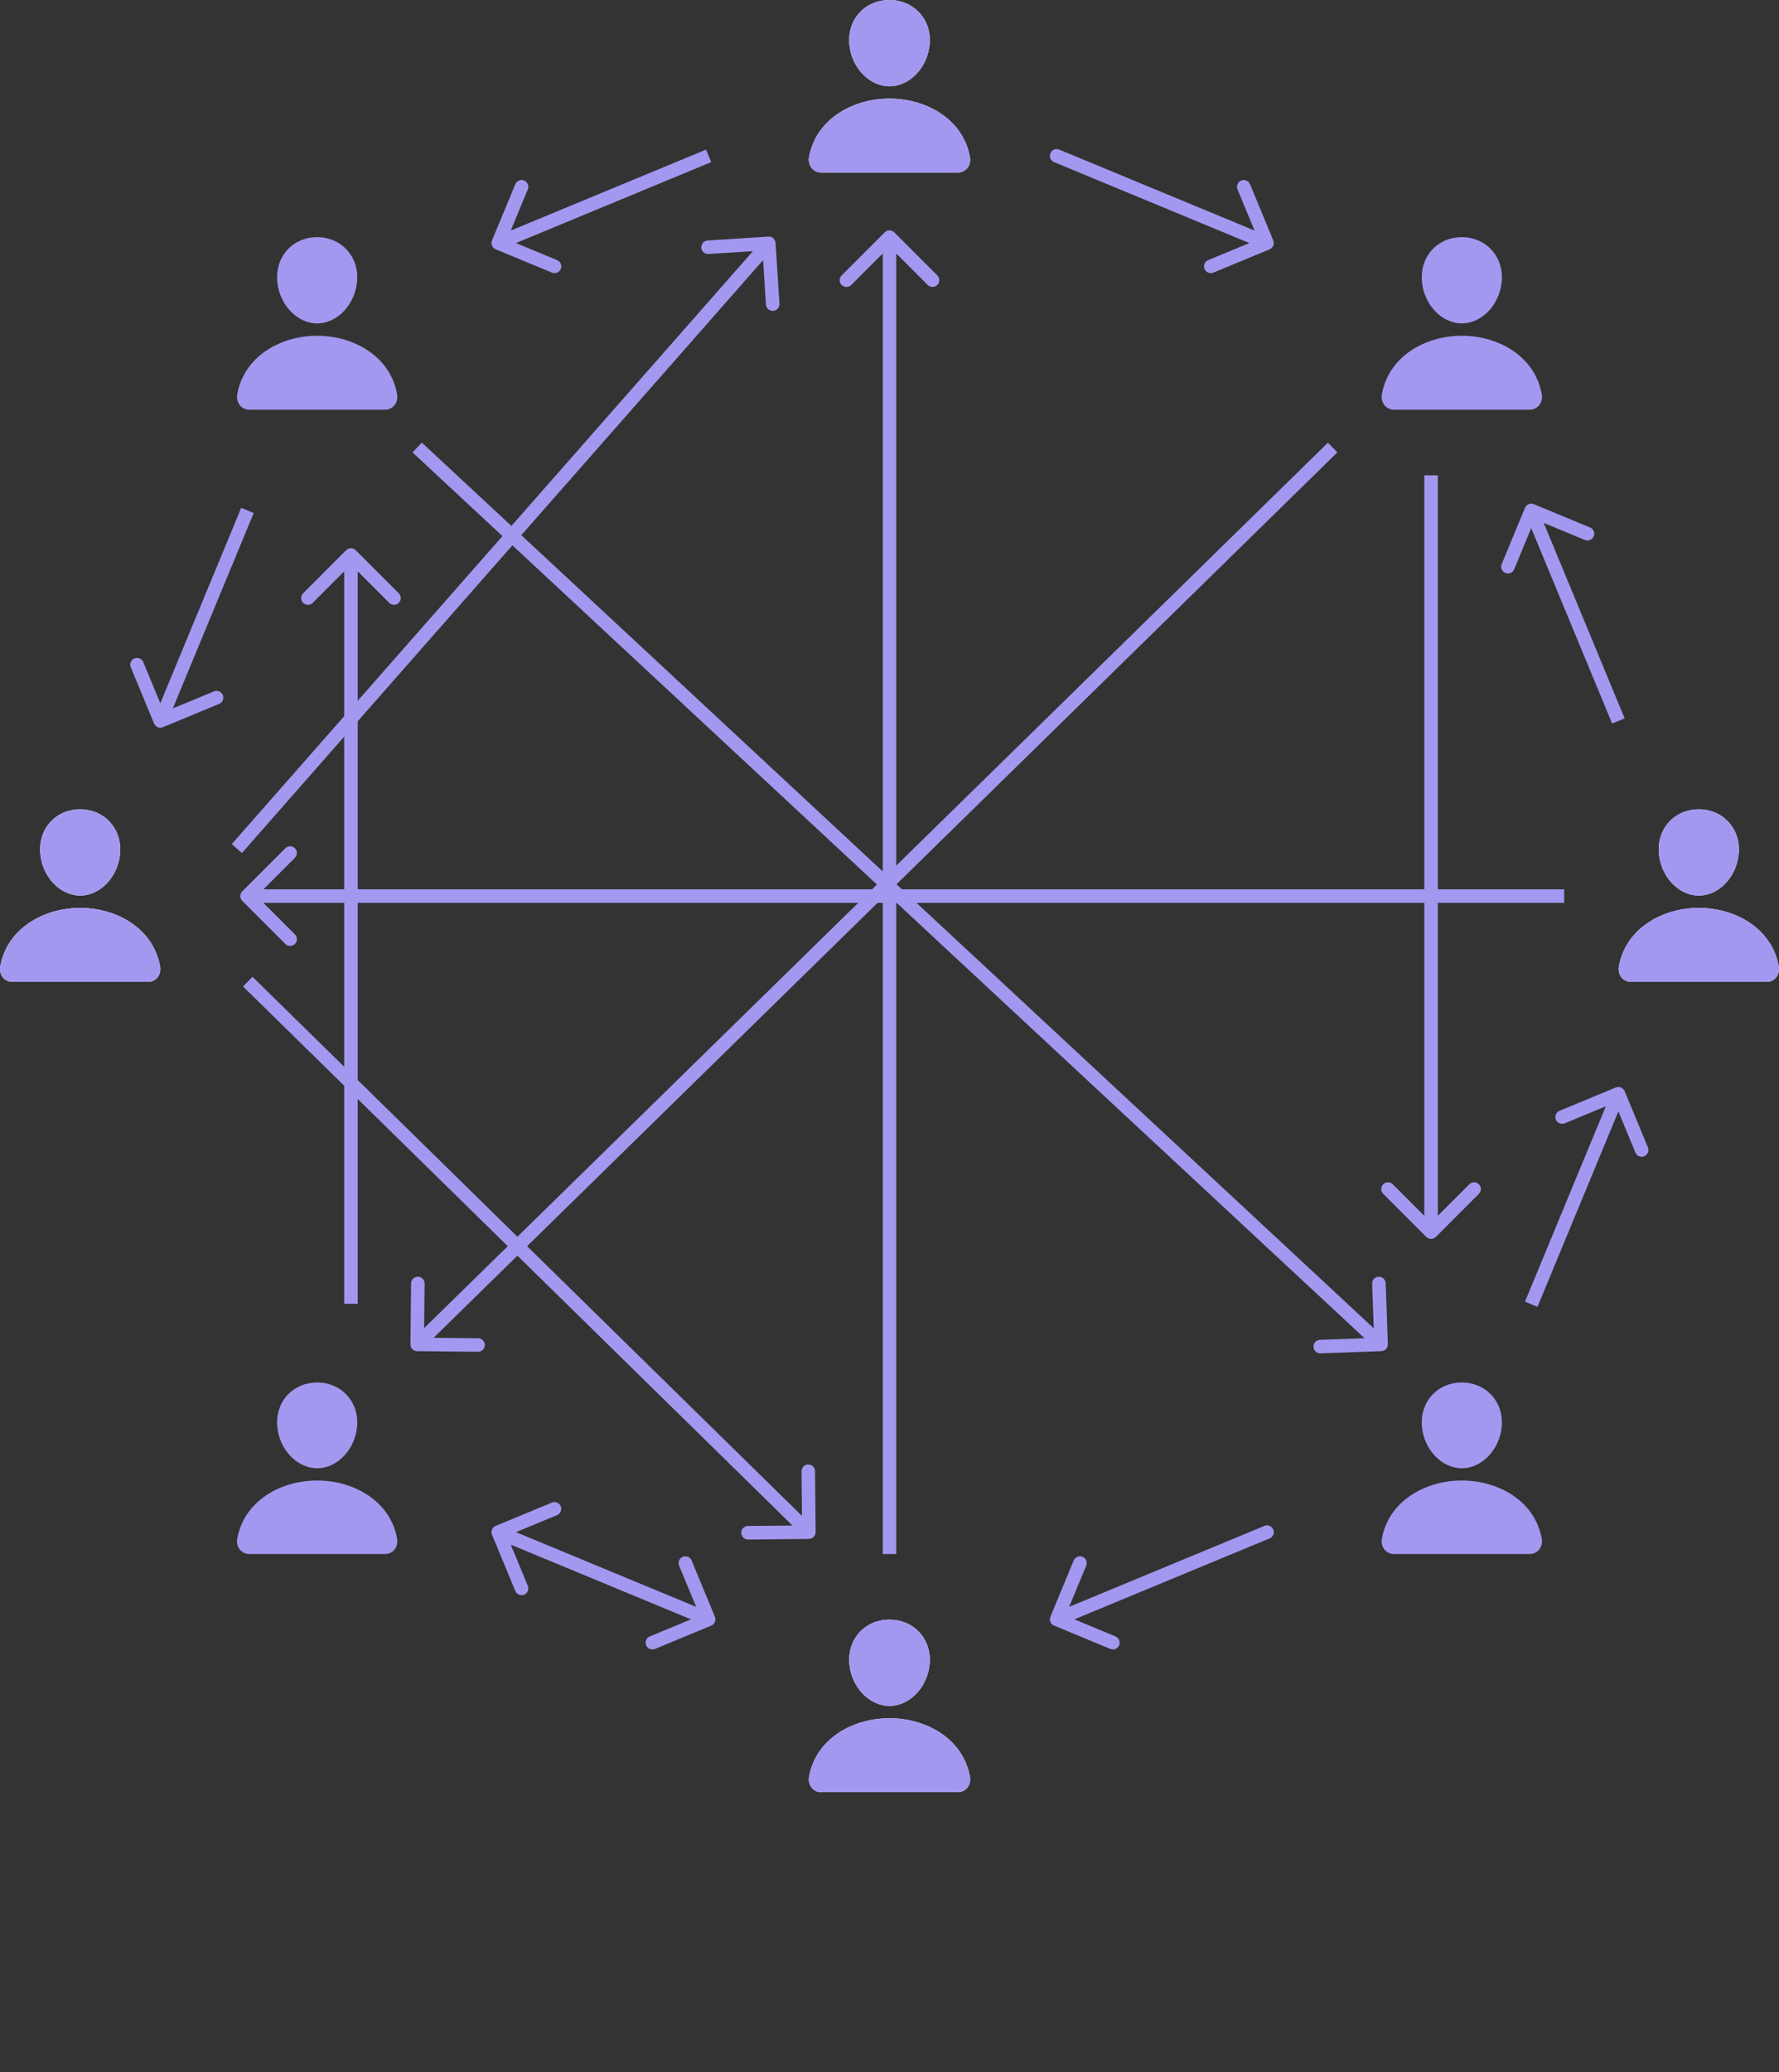 <svg width="1578" height="1837" viewBox="0 0 1578 1837" fill="none" xmlns="http://www.w3.org/2000/svg">
<rect x="0" y="0" width="1578" height="1837" fill="#333333" stroke="none"/>
<path d="M815.368 11.124C808.673 3.951 799.321 0 789 0C778.623 0 769.241 3.927 762.577 11.056C755.84 18.264 752.558 28.06 753.329 38.638C754.856 59.508 770.858 76.484 789 76.484C807.142 76.484 823.116 59.511 824.668 38.645C825.449 28.163 822.146 18.387 815.368 11.124ZM849.553 152.968H728.447C726.862 152.989 725.292 152.658 723.852 152.001C722.411 151.344 721.137 150.376 720.121 149.168C717.885 146.515 716.983 142.892 717.651 139.229C720.554 123.242 729.617 109.813 743.86 100.386C756.515 92.017 772.544 87.411 789 87.411C805.456 87.411 821.485 92.02 834.139 100.386C848.383 109.81 857.445 123.239 860.349 139.225C861.017 142.889 860.115 146.512 857.879 149.165C856.863 150.373 855.589 151.342 854.149 152C852.708 152.658 851.138 152.989 849.553 152.968Z" fill="white"/>
<path d="M97.321 728.56C90.667 721.386 81.374 717.435 71.117 717.435C60.806 717.435 51.482 721.362 44.859 728.491C38.165 735.699 34.903 745.495 35.669 756.074C37.187 776.943 53.089 793.92 71.117 793.92C89.146 793.92 105.02 776.946 106.562 756.08C107.338 745.598 104.056 735.822 97.321 728.56ZM131.292 870.404H10.943C9.368 870.424 7.808 870.094 6.376 869.436C4.945 868.779 3.678 867.811 2.669 866.603C0.446 863.95 -0.449 860.328 0.214 856.664C3.1 840.677 12.105 827.248 26.26 817.821C38.835 809.452 54.764 804.846 71.117 804.846C87.471 804.846 103.4 809.455 115.975 817.821C130.129 827.245 139.135 840.674 142.021 856.661C142.684 860.324 141.788 863.947 139.566 866.6C138.557 867.808 137.29 868.777 135.859 869.435C134.428 870.093 132.867 870.424 131.292 870.404Z" fill="white"/>
<path d="M1533.09 728.56C1526.43 721.386 1517.14 717.435 1506.88 717.435C1496.57 717.435 1487.25 721.362 1480.62 728.491C1473.93 735.699 1470.67 745.495 1471.43 756.074C1472.95 776.943 1488.85 793.92 1506.88 793.92C1524.91 793.92 1540.79 776.946 1542.33 756.08C1543.1 745.598 1539.82 735.822 1533.09 728.56ZM1567.06 870.404H1446.71C1445.13 870.424 1443.57 870.094 1442.14 869.436C1440.71 868.779 1439.44 867.811 1438.43 866.603C1436.21 863.95 1435.32 860.328 1435.98 856.664C1438.86 840.677 1447.87 827.248 1462.03 817.821C1474.6 809.452 1490.53 804.846 1506.88 804.846C1523.24 804.846 1539.16 809.455 1551.74 817.821C1565.89 827.245 1574.9 840.674 1577.79 856.661C1578.45 860.324 1577.55 863.947 1575.33 866.6C1574.32 867.808 1573.06 868.777 1571.62 869.435C1570.19 870.093 1568.63 870.424 1567.06 870.404Z" fill="white"/>
<path d="M815.368 1446.89C808.673 1439.72 799.321 1435.77 789 1435.77C778.623 1435.77 769.241 1439.69 762.577 1446.82C755.84 1454.03 752.558 1463.83 753.329 1474.4C754.856 1495.27 770.858 1512.25 789 1512.25C807.142 1512.25 823.116 1495.28 824.668 1474.41C825.449 1463.93 822.146 1454.15 815.368 1446.89ZM849.553 1588.73H728.447C726.862 1588.75 725.292 1588.42 723.852 1587.77C722.411 1587.11 721.137 1586.14 720.121 1584.93C717.885 1582.28 716.983 1578.66 717.651 1574.99C720.554 1559.01 729.617 1545.58 743.86 1536.15C756.515 1527.78 772.544 1523.18 789 1523.18C805.456 1523.18 821.485 1527.79 834.139 1536.15C848.383 1545.57 857.445 1559 860.349 1574.99C861.017 1578.65 860.115 1582.28 857.879 1584.93C856.863 1586.14 855.589 1587.11 854.149 1587.76C852.708 1588.42 851.138 1588.75 849.553 1588.73Z" fill="white"/>
<path d="M815.368 11.124C808.673 3.951 799.321 0 789 0C778.623 0 769.241 3.927 762.577 11.056C755.84 18.264 752.558 28.06 753.329 38.638C754.856 59.508 770.858 76.484 789 76.484C807.142 76.484 823.116 59.511 824.668 38.645C825.449 28.163 822.146 18.387 815.368 11.124ZM849.553 152.968H728.447C726.862 152.989 725.292 152.658 723.852 152.001C722.411 151.344 721.137 150.376 720.121 149.168C717.885 146.515 716.983 142.892 717.651 139.229C720.554 123.242 729.617 109.813 743.86 100.386C756.515 92.017 772.544 87.411 789 87.411C805.456 87.411 821.485 92.02 834.139 100.386C848.383 109.81 857.445 123.239 860.349 139.225C861.017 142.889 860.115 146.512 857.879 149.165C856.863 150.373 855.589 151.342 854.149 152C852.708 152.658 851.138 152.989 849.553 152.968Z" fill="#A398F0"/>
<path d="M97.321 728.56C90.667 721.386 81.374 717.435 71.117 717.435C60.806 717.435 51.482 721.362 44.859 728.491C38.165 735.699 34.903 745.495 35.669 756.074C37.187 776.943 53.089 793.92 71.117 793.92C89.146 793.92 105.02 776.946 106.562 756.08C107.338 745.598 104.056 735.822 97.321 728.56ZM131.292 870.404H10.943C9.368 870.424 7.808 870.094 6.376 869.436C4.945 868.779 3.678 867.811 2.669 866.603C0.446 863.95 -0.449 860.328 0.214 856.664C3.1 840.677 12.105 827.248 26.26 817.821C38.835 809.452 54.764 804.846 71.117 804.846C87.471 804.846 103.4 809.455 115.975 817.821C130.129 827.245 139.135 840.674 142.021 856.661C142.684 860.324 141.788 863.947 139.566 866.6C138.557 867.808 137.29 868.777 135.859 869.435C134.428 870.093 132.867 870.424 131.292 870.404Z" fill="#A398F0"/>
<path d="M1322.86 1236.6C1316.21 1229.47 1306.92 1225.54 1296.66 1225.54C1286.35 1225.54 1277.03 1229.45 1270.4 1236.54C1263.71 1243.7 1260.45 1253.44 1261.21 1263.96C1262.73 1284.7 1278.63 1301.58 1296.66 1301.58C1314.69 1301.58 1330.56 1284.71 1332.11 1263.96C1332.88 1253.54 1329.6 1243.82 1322.86 1236.6ZM1356.84 1377.62H1236.49C1234.91 1377.64 1233.35 1377.31 1231.92 1376.66C1230.49 1376 1229.22 1375.04 1228.21 1373.84C1225.99 1371.2 1225.09 1367.6 1225.76 1363.96C1228.64 1348.07 1237.65 1334.71 1251.8 1325.34C1264.38 1317.02 1280.31 1312.44 1296.66 1312.44C1313.01 1312.44 1328.94 1317.03 1341.52 1325.34C1355.67 1334.71 1364.68 1348.06 1367.56 1363.96C1368.23 1367.6 1367.33 1371.2 1365.11 1373.84C1364.1 1375.04 1362.83 1376 1361.4 1376.65C1359.97 1377.31 1358.41 1377.64 1356.84 1377.62Z" fill="#A398F0"/>
<path d="M307.542 1236.6C300.888 1229.47 291.596 1225.54 281.339 1225.54C271.027 1225.54 261.703 1229.45 255.081 1236.54C248.386 1243.7 245.124 1253.44 245.89 1263.96C247.408 1284.7 263.31 1301.58 281.339 1301.58C299.367 1301.58 315.241 1284.71 316.783 1263.96C317.56 1253.54 314.277 1243.82 307.542 1236.6ZM341.513 1377.62H221.164C219.589 1377.64 218.029 1377.31 216.597 1376.66C215.166 1376 213.9 1375.04 212.89 1373.84C210.668 1371.2 209.772 1367.6 210.435 1363.96C213.321 1348.07 222.326 1334.71 236.481 1325.34C249.056 1317.02 264.985 1312.44 281.339 1312.44C297.692 1312.44 313.621 1317.03 326.196 1325.34C340.351 1334.71 349.356 1348.06 352.242 1363.96C352.905 1367.6 352.009 1371.2 349.787 1373.84C348.778 1375.04 347.511 1376 346.08 1376.65C344.649 1377.31 343.089 1377.64 341.513 1377.62Z" fill="#A398F0"/>
<path d="M1322.86 221.346C1316.21 214.172 1306.92 210.221 1296.66 210.221C1286.35 210.221 1277.03 214.148 1270.4 221.277C1263.71 228.485 1260.45 238.281 1261.21 248.859C1262.73 269.729 1278.63 286.705 1296.66 286.705C1314.69 286.705 1330.56 269.732 1332.11 248.866C1332.88 238.384 1329.6 228.608 1322.86 221.346ZM1356.84 363.19H1236.49C1234.91 363.21 1233.35 362.88 1231.92 362.222C1230.49 361.565 1229.22 360.597 1228.21 359.389C1225.99 356.736 1225.09 353.114 1225.76 349.45C1228.64 333.463 1237.65 320.034 1251.8 310.607C1264.38 302.238 1280.31 297.632 1296.66 297.632C1313.01 297.632 1328.94 302.241 1341.52 310.607C1355.67 320.031 1364.68 333.46 1367.56 349.446C1368.23 353.11 1367.33 356.733 1365.11 359.386C1364.1 360.594 1362.83 361.563 1361.4 362.221C1359.97 362.879 1358.41 363.21 1356.84 363.19Z" fill="#A398F0"/>
<path d="M307.542 221.346C300.888 214.172 291.596 210.221 281.339 210.221C271.027 210.221 261.703 214.148 255.081 221.277C248.386 228.485 245.124 238.281 245.89 248.859C247.408 269.729 263.31 286.705 281.339 286.705C299.367 286.705 315.241 269.732 316.783 248.866C317.56 238.384 314.277 228.608 307.542 221.346ZM341.513 363.19H221.164C219.589 363.21 218.029 362.88 216.597 362.222C215.166 361.565 213.9 360.597 212.89 359.389C210.668 356.736 209.772 353.114 210.435 349.45C213.321 333.463 222.326 320.034 236.481 310.607C249.056 302.238 264.985 297.632 281.339 297.632C297.692 297.632 313.621 302.241 326.196 310.607C340.351 320.031 349.356 333.46 352.242 349.446C352.905 353.11 352.009 356.733 349.787 359.386C348.778 360.594 347.511 361.563 346.08 362.221C344.649 362.879 343.089 363.21 341.513 363.19Z" fill="#A398F0"/>
<path d="M1533.09 728.56C1526.43 721.386 1517.14 717.435 1506.88 717.435C1496.57 717.435 1487.25 721.362 1480.62 728.491C1473.93 735.699 1470.67 745.495 1471.43 756.074C1472.95 776.943 1488.85 793.92 1506.88 793.92C1524.91 793.92 1540.79 776.946 1542.33 756.08C1543.1 745.598 1539.82 735.822 1533.09 728.56ZM1567.06 870.404H1446.71C1445.13 870.424 1443.57 870.094 1442.14 869.436C1440.71 868.779 1439.44 867.811 1438.43 866.603C1436.21 863.95 1435.32 860.328 1435.98 856.664C1438.86 840.677 1447.87 827.248 1462.03 817.821C1474.6 809.452 1490.53 804.846 1506.88 804.846C1523.24 804.846 1539.16 809.455 1551.74 817.821C1565.89 827.245 1574.9 840.674 1577.79 856.661C1578.45 860.324 1577.55 863.947 1575.33 866.6C1574.32 867.808 1573.06 868.777 1571.62 869.435C1570.19 870.093 1568.63 870.424 1567.06 870.404Z" fill="#A398F0"/>
<path d="M815.368 1446.89C808.673 1439.72 799.321 1435.77 789 1435.77C778.623 1435.77 769.241 1439.69 762.577 1446.82C755.84 1454.03 752.558 1463.83 753.329 1474.4C754.856 1495.27 770.858 1512.25 789 1512.25C807.142 1512.25 823.116 1495.28 824.668 1474.41C825.449 1463.93 822.146 1454.15 815.368 1446.89ZM849.553 1588.73H728.447C726.862 1588.75 725.292 1588.42 723.852 1587.77C722.411 1587.11 721.137 1586.14 720.121 1584.93C717.885 1582.28 716.983 1578.66 717.651 1574.99C720.554 1559.01 729.617 1545.58 743.86 1536.15C756.515 1527.78 772.544 1523.18 789 1523.18C805.456 1523.18 821.485 1527.79 834.139 1536.15C848.383 1545.57 857.445 1559 860.349 1574.99C861.017 1578.65 860.115 1582.28 857.879 1584.93C856.863 1586.14 855.589 1587.11 854.149 1587.76C852.708 1588.42 851.138 1588.75 849.553 1588.73Z" fill="#A398F0"/>
<path d="M931.722 1433.23C930.454 1436.29 931.908 1439.8 934.97 1441.07L984.859 1461.74C987.92 1463 991.43 1461.55 992.698 1458.49C993.966 1455.43 992.513 1451.92 989.451 1450.65L945.105 1432.28L963.474 1387.93C964.742 1384.87 963.288 1381.36 960.227 1380.1C957.165 1378.83 953.655 1380.28 952.387 1383.34L931.722 1433.23ZM1126.18 1363.77C1129.24 1362.5 1130.7 1358.99 1129.43 1355.93C1128.16 1352.87 1124.65 1351.42 1121.59 1352.68L1126.18 1363.77ZM939.562 1441.07L1126.18 1363.77L1121.59 1352.68L934.97 1429.98L939.562 1441.07Z" fill="#A398F0"/>
<path d="M1360.52 446.93C1357.46 445.662 1353.95 447.116 1352.68 450.177L1332.02 500.067C1330.75 503.128 1332.2 506.638 1335.27 507.906C1338.33 509.174 1341.84 507.72 1343.11 504.659L1361.47 460.313L1405.82 478.681C1408.88 479.949 1412.39 478.496 1413.66 475.434C1414.93 472.373 1413.47 468.863 1410.41 467.595L1360.52 446.93ZM1441.07 636.798L1363.77 450.177L1352.68 454.769L1429.98 641.39L1441.07 636.798Z" fill="#A398F0"/>
<path d="M439.673 1352.68C436.612 1353.95 435.158 1357.46 436.426 1360.52L457.091 1410.41C458.359 1413.47 461.869 1414.93 464.93 1413.66C467.992 1412.39 469.446 1408.88 468.178 1405.82L449.809 1361.47L494.155 1343.11C497.217 1341.84 498.67 1338.33 497.402 1335.27C496.134 1332.2 492.624 1330.75 489.563 1332.02L439.673 1352.68ZM630.886 1441.07C633.948 1439.8 635.402 1436.29 634.134 1433.23L613.469 1383.34C612.201 1380.28 608.691 1378.83 605.629 1380.1C602.568 1381.36 601.114 1384.87 602.382 1387.93L620.751 1432.28L576.405 1450.65C573.343 1451.92 571.889 1455.43 573.158 1458.49C574.426 1461.55 577.935 1463 580.997 1461.74L630.886 1441.07ZM439.673 1363.77L626.294 1441.07L630.886 1429.98L444.266 1352.68L439.673 1363.77Z" fill="#A398F0"/>
<path d="M136.663 641.39C137.931 644.452 141.441 645.905 144.502 644.637L194.392 623.972C197.453 622.704 198.907 619.194 197.639 616.133C196.371 613.071 192.861 611.618 189.799 612.886L145.453 631.255L127.084 586.908C125.816 583.847 122.306 582.393 119.245 583.661C116.183 584.929 114.73 588.439 115.998 591.501L136.663 641.39ZM213.964 450.177L136.663 636.798L147.749 641.39L225.05 454.769L213.964 450.177Z" fill="#A398F0"/>
<path d="M1225.29 1197.77C1228.6 1197.65 1231.19 1194.87 1231.07 1191.55L1229.11 1137.59C1228.99 1134.28 1226.21 1131.69 1222.89 1131.81C1219.58 1131.93 1217 1134.71 1217.12 1138.03L1218.86 1185.99L1170.89 1187.74C1167.58 1187.86 1164.99 1190.64 1165.11 1193.95C1165.23 1197.26 1168.01 1199.85 1171.33 1199.73L1225.29 1197.77ZM365.973 401.116L1220.99 1196.17L1229.16 1187.38L374.144 392.328L365.973 401.116Z" fill="#A398F0"/>
<path d="M687.929 215.349C687.717 212.042 684.865 209.533 681.558 209.745L627.668 213.199C624.361 213.411 621.852 216.264 622.064 219.571C622.276 222.878 625.129 225.387 628.436 225.175L676.338 222.104L679.408 270.006C679.62 273.313 682.473 275.822 685.78 275.61C689.087 275.398 691.596 272.545 691.384 269.238L687.929 215.349ZM214.582 756.199L686.447 219.695L677.436 211.77L205.571 748.274L214.582 756.199Z" fill="#A398F0"/>
<path d="M315.549 487.764C313.206 485.421 309.407 485.421 307.064 487.764L268.88 525.948C266.537 528.291 266.537 532.09 268.88 534.433C271.223 536.776 275.022 536.776 277.365 534.433L311.306 500.492L345.247 534.433C347.59 536.776 351.389 536.776 353.733 534.433C356.076 532.09 356.076 528.291 353.733 525.948L315.549 487.764ZM317.306 1155.77L317.306 492.007H305.306L305.306 1155.77H317.306Z" fill="#A398F0"/>
<path d="M717.552 1364.23C720.866 1364.19 723.525 1361.48 723.493 1358.17L722.962 1304.17C722.929 1300.86 720.217 1298.2 716.903 1298.23C713.589 1298.26 710.93 1300.98 710.962 1304.29L711.434 1352.29L663.437 1352.76C660.123 1352.79 657.463 1355.5 657.496 1358.82C657.529 1362.13 660.241 1364.79 663.555 1364.76L717.552 1364.23ZM215.572 874.487L713.292 1362.51L721.694 1353.94L223.973 865.918L215.572 874.487Z" fill="#A398F0"/>
<path d="M364.059 1191.72C364.024 1195.03 366.681 1197.75 369.995 1197.78L423.992 1198.35C427.305 1198.39 430.02 1195.73 430.055 1192.42C430.09 1189.1 427.432 1186.39 424.119 1186.35L376.121 1185.85L376.628 1137.85C376.663 1134.53 374.005 1131.82 370.692 1131.79C367.378 1131.75 364.664 1134.41 364.629 1137.72L364.059 1191.72ZM1177.89 392.435L365.861 1187.49L374.256 1196.07L1186.28 401.009L1177.89 392.435Z" fill="#A398F0"/>
<path d="M793.243 205.978C790.899 203.635 787.101 203.635 784.757 205.978L746.574 244.162C744.23 246.505 744.23 250.304 746.574 252.648C748.917 254.991 752.716 254.991 755.059 252.648L789 218.706L822.941 252.648C825.284 254.991 829.083 254.991 831.426 252.648C833.77 250.304 833.77 246.505 831.426 244.162L793.243 205.978ZM795 1377.62L795 210.221H783L783 1377.62H795Z" fill="#A398F0"/>
<path d="M1265.13 1096.5C1267.48 1098.84 1271.28 1098.84 1273.62 1096.5L1311.8 1058.31C1314.15 1055.97 1314.15 1052.17 1311.8 1049.83C1309.46 1047.49 1305.66 1047.49 1303.32 1049.83L1269.38 1083.77L1235.44 1049.83C1233.09 1047.49 1229.29 1047.49 1226.95 1049.83C1224.61 1052.17 1224.61 1055.97 1226.95 1058.31L1265.13 1096.5ZM1263.38 421.337V1092.26H1275.38V421.337H1263.38Z" fill="#A398F0"/>
<path d="M214.924 790.125C212.581 792.468 212.581 796.267 214.924 798.61L253.108 836.794C255.451 839.137 259.25 839.137 261.593 836.794C263.936 834.451 263.936 830.652 261.593 828.309L227.652 794.367L261.593 760.426C263.936 758.083 263.936 754.284 261.593 751.941C259.25 749.598 255.451 749.598 253.108 751.941L214.924 790.125ZM1387.46 788.367L219.167 788.367V800.367L1387.46 800.367V788.367Z" fill="#A398F0"/>
<path d="M436.426 213.171C435.158 216.232 436.612 219.742 439.673 221.01L489.563 241.675C492.624 242.943 496.134 241.489 497.402 238.428C498.67 235.366 497.216 231.857 494.155 230.589L449.809 212.22L468.177 167.873C469.446 164.812 467.992 161.302 464.93 160.034C461.869 158.766 458.359 160.22 457.091 163.281L436.426 213.171ZM626.294 132.623L439.673 209.924L444.265 221.01L630.886 143.709L626.294 132.623Z" fill="#A398F0"/>
<path d="M1126.18 221.01C1129.24 219.742 1130.7 216.232 1129.43 213.171L1108.77 163.281C1107.5 160.22 1103.99 158.766 1100.93 160.034C1097.86 161.302 1096.41 164.812 1097.68 167.873L1116.05 212.22L1071.7 230.588C1068.64 231.857 1067.19 235.366 1068.45 238.428C1069.72 241.489 1073.23 242.943 1076.29 241.675L1126.18 221.01ZM939.562 132.623C936.501 131.355 932.991 132.808 931.723 135.87C930.455 138.931 931.908 142.441 934.97 143.709L939.562 132.623ZM1126.18 209.924L939.562 132.623L934.97 143.709L1121.59 221.01L1126.18 209.924Z" fill="#A398F0"/>
<path d="M1441.07 967.289C1439.8 964.228 1436.29 962.774 1433.23 964.042L1383.34 984.707C1380.28 985.975 1378.83 989.485 1380.1 992.546C1381.36 995.608 1384.87 997.062 1387.93 995.793L1432.28 977.425L1450.65 1021.77C1451.92 1024.83 1455.43 1026.29 1458.49 1025.02C1461.55 1023.75 1463 1020.24 1461.74 1017.18L1441.07 967.289ZM1363.77 1158.5L1441.07 971.881L1429.98 967.289L1352.68 1153.91L1363.77 1158.5Z" fill="#A398F0"/>
</svg>
